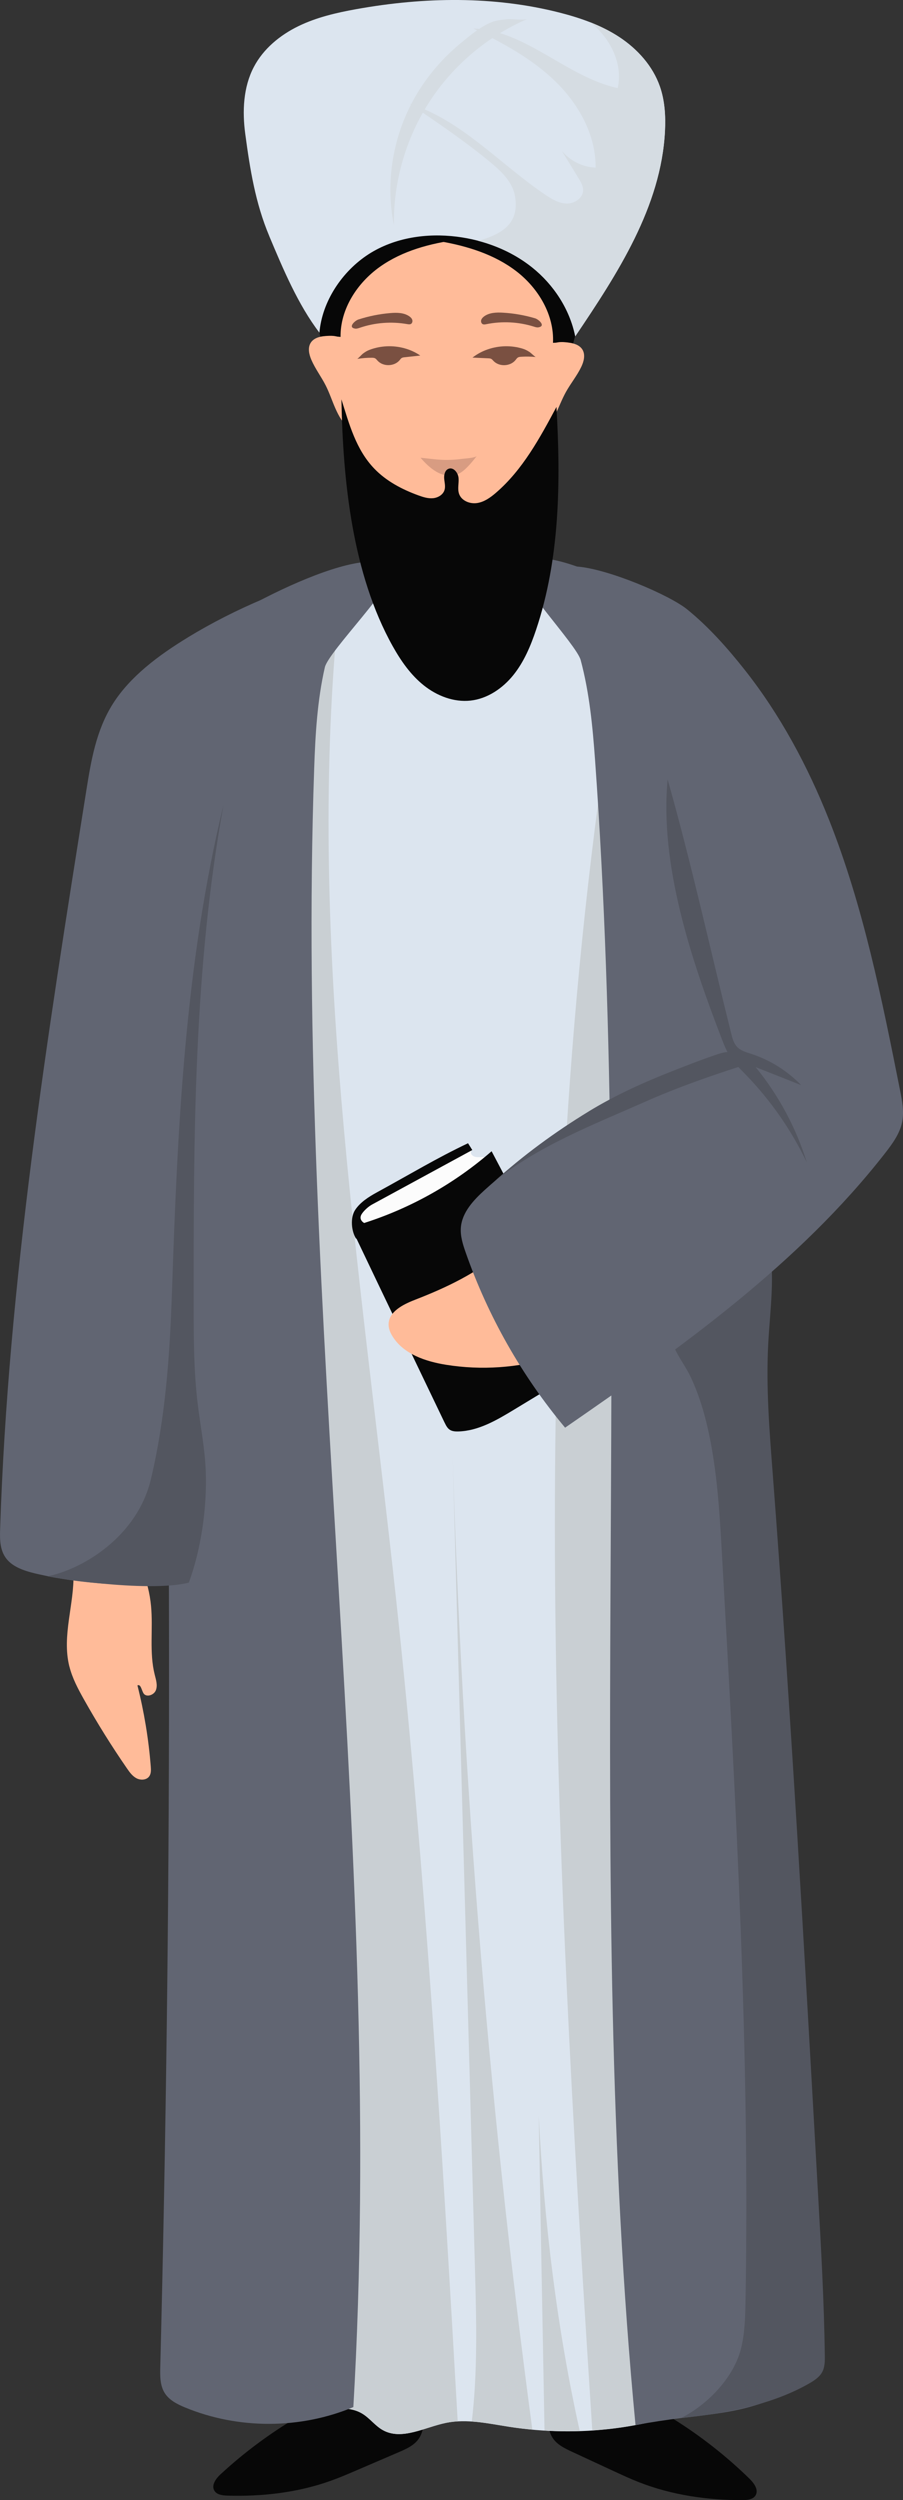 <svg xmlns="http://www.w3.org/2000/svg" width="390.49" height="1080" viewBox="0 0 390.49 1080"><rect x="0" y="0" width="390.49" height="1080" fill="#333333" stroke="none"/><g id="a"/><g id="b"><g id="c"><g id="d"><path d="M95.5 1068.7c-2.04 1.88-4.21 4.74-2.83 7.15 1.04 1.81 3.49 2.13 5.58 2.19 15.15.47 30.47-1.29 44.74-6.39 3.9-1.39 7.71-3.03 11.51-4.66 6-2.58 11.99-5.15 17.99-7.73 3.12-1.34 6.38-2.79 8.4-5.52 2.45-3.32 2.52-7.77 2.48-11.9-.02-2.27-.1-4.73-1.5-6.51-1.19-1.52-3.11-2.24-4.96-2.8-6.4-1.94-13.15-2.69-19.82-2.25-6.15.41-8.39 1.94-12.97 5.34-4.89 3.64-11.15 5.91-16.41 9.05-5.49 3.27-10.82 6.82-15.96 10.62-5.66 4.18-11.09 8.66-16.25 13.43z" fill="#070707"/><path d="M324.1 1070.74c1.99 1.94 4.08 4.85 2.62 7.22-1.09 1.78-3.55 2.03-5.64 2.03-15.15.04-30.42-2.15-44.55-7.65-3.86-1.5-7.62-3.25-11.38-4.99-5.92-2.74-11.84-5.49-17.76-8.23-3.08-1.43-6.3-2.97-8.24-5.76-2.36-3.39-2.3-7.84-2.15-11.97.08-2.27.23-4.72 1.69-6.47 1.23-1.48 3.17-2.15 5.04-2.66 6.45-1.76 13.22-2.32 19.88-1.69 6.14.58 8.33 2.17 12.81 5.71 4.79 3.77 10.98 6.22 16.15 9.51 5.39 3.43 10.62 7.12 15.65 11.06 5.54 4.34 10.84 8.97 15.87 13.88z" fill="#070707"/><path d="M30 719.84c1.25 5.04 3.73 9.69 6.27 14.22 5.74 10.21 11.95 20.17 18.61 29.81 1.15 1.67 2.38 3.39 4.18 4.32 1.8.93 4.33.78 5.49-.88.83-1.18.76-2.75.65-4.19-.93-11.83-2.86-23.57-5.77-35.07 1.46-.7 1.77 2.01 2.61 3.39 1.2 1.95 4.55.83 5.37-1.31.82-2.14.05-4.51-.51-6.73-2.41-9.61-.65-19.75-1.58-29.62-.51-5.45-1.85-10.81-3.96-15.86-2.16-5.17-5.36-10.23-10.34-12.81-4.63-2.39-10.41-1.93-14.89.61-6.69 3.8-4.56 7.3-4.36 13.86.41 13.44-5.1 26.89-1.79 40.26z" fill="#fb9"/><path d="M116.94 289.14c-5.97 18.64-2.37 38.83 1.28 58.06 8.82 46.5 17.64 93 26.45 139.49 1.81 9.52 3.91 19.63 10.66 26.58 7.68 7.9 19.48 9.82 30.41 11.22 9.99 1.29 20.46 2.45 29.89-1.1 19.07-7.18 26.31-29.94 30.39-49.9 10.4-50.85 16.19-102.64 17.29-154.53.25-11.91.15-24.3-5-35.03-14.99-31.21-52.23-27.64-80.94-28.98-25.63-1.2-51.56 6.48-60.43 34.19z" fill="#fb9"/><path d="M135.86 534.83c-1.64 16.87 5.74 33.24 13.91 48.09 1.68 3.06 3.49 6.19 6.31 8.24 2.77 2.01 6.23 2.77 9.61 3.34 13.28 2.26 26.92 2.38 40.24.36 16.34-2.48 33.64-9.41 41.12-24.14 5.19-10.21 4.71-22.3 3.31-33.66-1.59-12.95-5-27.05-15.64-34.61-5.31-3.77-11.83-5.42-18.28-6.37-28.76-4.25-77.03 2.26-80.58 38.76z" fill="#fb9"/><path d="M149.88 832.36c1.5 4.75 4.1 10.33 8.96 10.64 4.09.26 7.31-3.52 9.23-7.23 3.9-7.53 5.37-16.1 6.7-24.52 6.79-42.82 11.41-86 13.84-129.31 1.25-22.15 1.92-44.32 2.03-66.51.08-16.53 3.88-41.86-6.2-56.28-17.7-25.32-56.53-13.6-64.95 13.16-5.25 16.68-1.69 36.88-.88 54.03 1 21.04 2.32 42.06 4.27 63.03 4.51 48.4 12.34 96.67 27 142.99z" fill="#fb9"/><path d="M211.12 831.86c1.11 4.87 3.24 10.65 8.06 11.38 4.05.61 7.57-2.88 9.79-6.41 4.5-7.17 6.67-15.58 8.69-23.85 10.27-42.09 18.42-84.72 24.4-127.67 3.06-21.96 5.55-44.01 7.47-66.1 1.43-16.46 7.3-41.38-1.57-56.62-15.56-26.76-55.21-18.43-65.79 7.51-6.6 16.17-4.71 36.6-5.31 53.77-.73 21.05-1.14 42.12-.91 63.18.52 48.62 4.37 97.4 15.18 144.82z" fill="#fb9"/><path d="M160.37 263.58c20.1 6.36 41.47 9.69 62.67 9.76.87.0 1.86-.05 2.38-.6.38-.41.38-.98.37-1.51-.36-16.22-.73-32.44-1.09-48.66-.12-5.51-.25-11.02-.37-16.54-.07-3.1-.33-6.57-3.12-8.76-1.63-1.28-3.85-1.87-5.98-2.41-17.02-4.25-43.93-5.71-47.74 12.4-.94 4.45-1.1 58.22-7.12 56.31z" fill="#fb9"/><path d="M166.68 221.45c.01.37.03.76.2 1.11.3.63 1.03 1.05 1.73 1.42 16.15 8.55 35.84 10.72 54.64 10.72.47.0.98-.02 1.31-.28.32-.27.34-.69.34-1.07l.03-19.04c0-1.33.0-2.71-.67-3.94-.73-1.36-2.17-2.4-3.61-3.31-8.67-5.53-19.17-8.89-29.84-10.22-4.57-.57-9.21-.78-13.74-.3-1.99.21-4.01.57-5.67 1.45-7.9 4.18-4.96 16.86-4.71 23.48z" fill="#d89c82"/><path d="M142.65 115.88c-4.32 16.86-1.97 34.71 2.06 51.64 3.68 15.5 9.04 31.19 19.89 42.84 10.86 11.65 28.39 18.3 43.21 12.46 14.22-5.6 22.27-20.61 27.24-35.06 7.12-20.73 10.42-42.77 9.66-64.68-.32-9.24-1.53-18.92-6.91-26.44-2.89-4.03-6.83-7.21-11.04-9.83-31.77-19.81-74.34-9-84.1 29.07z" fill="#fb9"/><path d="M140.14 151.98c-2.51-10.09-5.04-20.31-5.08-30.71-.03-10.4 2.68-21.17 9.53-29 4.74-5.41 11.15-9.11 17.8-11.85 8.57-3.54 17.77-5.68 27.05-5.72 4.15-.02 8.81.64 11.36 3.92 1.78 2.29 2.12 5.36 2.38 8.25.33 3.6.67 7.2 1 10.8.08.88.16 1.79-.12 2.63-.77 2.3-3.67 2.93-6.08 3.25-11.92 1.57-23.94 4.76-33.74 11.73-9.8 6.97-17.11 18.23-16.97 30.26l-4.55-.44c-.53-.05 4.82 32.67 5.57 35.46-3.6-4.48-6.56-22.19-8.15-28.57z" fill="#070707"/><path d="M140.68 145.17c-2.4.15-5.01.86-6.3 2.88-1.38 2.15-.76 5.01.25 7.36 1.68 3.89 4.28 7.3 6.2 11.07 1.63 3.21 2.75 6.65 4.2 9.94 1.45 3.29 3.28 6.52 6.02 8.84.39.34 1 .65 1.39.31.22-.2.26-.52.27-.82.18-3.23.0-6.46-.25-9.69-.52-6.75-1.35-13.48-2.73-20.11-.51-2.47-.73-6.29-2.29-8.36-1.4-1.87-4.73-1.56-6.76-1.43z" fill="#fb9"/><path d="M246 154.81c2.9-9.99 5.81-20.1 6.25-30.49s-1.86-21.26-8.41-29.34c-4.53-5.59-10.8-9.53-17.33-12.53-8.43-3.87-17.54-6.36-26.81-6.75-4.15-.18-8.83.3-11.5 3.48-1.87 2.22-2.32 5.27-2.7 8.15-.47 3.59-.94 7.17-1.41 10.76-.12.88-.23 1.79.02 2.63.68 2.33 3.55 3.07 5.95 3.48 11.86 2.03 23.74 5.67 33.27 13.01 9.53 7.34 16.4 18.88 15.8 30.89 1.52-.09 3.04-.18 4.57-.27.53-.03-6.07 32.46-6.92 35.22 3.77-4.33 7.41-21.92 9.24-28.24z" fill="#070707"/><path d="M245.72 147.98c2.39.25 4.97 1.05 6.19 3.12 1.29 2.21.57 5.04-.53 7.34-1.82 3.82-4.56 7.13-6.62 10.83-1.75 3.14-3 6.54-4.58 9.77-1.57 3.24-3.53 6.39-6.36 8.61-.41.32-1.02.61-1.4.25-.21-.2-.23-.53-.24-.83-.05-3.23.25-6.46.62-9.67.78-6.72 1.87-13.42 3.49-20 .6-2.44.97-6.25 2.61-8.27 1.47-1.81 4.78-1.38 6.81-1.17z" fill="#fb9"/><path d="M181.76 153.59c-2.26.24-4.52.48-6.78.73-.45.05-.91.1-1.29.34-.34.22-.58.56-.83.88-2.31 2.83-7.2 2.94-9.64.22-.32-.36-.62-.76-1.05-.99-.41-.21-.88-.22-1.34-.23-2.14-.01-4.27.16-6.38.51.31-.05 2-1.92 2.44-2.25.95-.72 1.79-1.26 2.97-1.7 2.38-.9 4.9-1.4 7.44-1.51 5.08-.22 10.25 1.12 14.46 4.01z" fill="#7a5041"/><path d="M204.32 154.48c2.27.1 4.54.2 6.82.3.45.02.91.04 1.31.26.35.2.61.53.89.82 2.48 2.68 7.37 2.48 9.64-.38.3-.38.57-.8.98-1.05.39-.23.87-.28 1.32-.31 2.13-.14 4.27-.11 6.4.1-.32-.03-2.12-1.79-2.58-2.09-1-.65-1.86-1.14-3.07-1.51-2.43-.75-4.98-1.09-7.52-1.05-5.08.1-10.16 1.76-14.18 4.9z" fill="#7a5041"/><path d="M206.22 196.91c-1.28 1.7-2.63 3.34-4.12 4.85-1.31 1.32-2.76 2.57-4.5 3.22-2.89 1.08-6.21.35-8.89-1.2-2.6-1.51-4.92-3.76-6.85-6.05 3.83.37 7.65.98 11.53.95 2.16-.02 4.33-.18 6.47-.47 1.17-.16 5.64-.35 6.36-1.3z" fill="#d89c82"/><path d="M153.57 141.95c.68.11 1.37-.14 2.02-.36 6.56-2.24 13.69-2.78 20.52-1.58.53.09 1.1.19 1.57-.06.6-.32.8-1.13.6-1.77-.2-.65-.72-1.15-1.27-1.53-2.32-1.62-5.38-1.65-8.2-1.41-4.71.39-9.37 1.33-13.87 2.79-1.41.46-4.69 3.4-1.37 3.93z" fill="#7a5041"/><path d="M232.88 141.4c-.68.13-1.37-.1-2.03-.31-6.62-2.07-13.76-2.43-20.55-1.05-.52.11-1.1.22-1.57-.02-.6-.31-.83-1.11-.64-1.76.19-.65.69-1.16 1.23-1.57 2.28-1.68 5.33-1.78 8.16-1.62 4.72.27 9.41 1.09 13.94 2.44 1.42.42 4.78 3.28 1.47 3.89z" fill="#7a5041"/><path d="M99.12 281.89C87.81 298 85.5 318.62 84.54 338.28c-4.53 92.66 13.04 184.79 21.21 277.21 11.21 126.76 4.76 254.32 2.21 381.55-.35 17.44 3.1 39.92 20.15 43.64 9.48 2.07 20.35-3.04 28.64 2.02 3.19 1.95 5.47 5.18 8.73 7.02 8.27 4.67 18.21-1.25 27.52-3.12 8.97-1.8 18.2.33 27.24 1.73 30.11 4.67 61.66 1 89.37-11.69-12.65-30.21-15.01-63.59-16.95-96.28-11.41-192.37-13.7-385.29-6.85-577.87 1.27-35.62.77-76.38-25.99-99.92-39.34-34.61-130.59-23.55-160.7 19.34z" fill="#dce5ef"/><path d="M116.43 101.95c-5.99-14.24-8.31-28.75-10.37-44.09-1.32-9.79-.87-20.2 3.71-28.93 4.12-7.86 11.31-13.75 19.23-17.61 7.92-3.86 16.59-5.85 25.25-7.4 29.08-5.21 59.28-5.76 87.9 1.57 9.01 2.31 17.92 5.43 25.71 10.56 7.78 5.13 14.4 12.44 17.49 21.31 2.13 6.11 2.52 12.72 2.2 19.2-1.64 32.73-20.54 61.65-38.8 88.72-2.37-11.75-9.34-22.34-18.63-29.77-9.3-7.43-20.8-11.8-32.57-13.27-13.08-1.63-26.91.39-38.06 7.51-11.53 7.41-20.21 20.41-21.36 33.97-9.27-12.13-15.73-27.55-21.71-41.76z" fill="#dce5ef"/><path d="M285.36 37.36c-3.09-8.87-9.71-16.17-17.49-21.31-3.93-2.59-8.14-4.66-12.51-6.38 1.33 1.1 2.62 2.26 3.81 3.53 6.2 6.61 10.01 16.04 7.93 24.86-22.17-4.86-39.72-25-62.4-25.74 12.66 6.21 25.3 12.98 35.43 22.81 10.12 9.82 17.56 23.18 17.44 37.28-5.61-.21-11.08-2.93-14.64-7.28 2.43 3.98 4.87 7.96 7.3 11.94.96 1.58 1.96 3.27 1.93 5.12-.06 3.37-3.7 5.79-7.07 5.74-3.37-.06-6.43-1.89-9.23-3.77-19.66-13.24-36.17-32.2-58.76-39.37 11.89 8.04 23.81 16.1 34.88 25.24 4.78 3.94 9.67 8.57 10.72 14.67 2.12 12.36-6.24 16.48-15.77 19.36 8.41 2.22 16.4 6.01 23.21 11.46 9.3 7.43 16.26 18.02 18.63 29.77 18.26-27.07 37.16-55.99 38.8-88.72.32-6.48-.07-13.08-2.2-19.2z" fill="#d5dce2"/><path d="M178.08 44.47c-8.44 16.06-11.36 35.03-7.74 52.81-.26-18.79 5.18-37.63 15.42-53.39 10.24-15.76 25.24-28.39 42.51-35.79-2 .86-6.71-.05-9.08.22-2.26.26-4.51.42-6.6 1.26-4.86 1.94-9.62 5.96-13.61 9.27-8.54 7.08-15.74 15.8-20.9 25.62z" fill="#d5dce2"/><g><path d="M102.66 296.07l.16 6.97c2.73-5.18 5.4-10.4 7.92-15.69-2.69 2.91-5.38 5.81-8.07 8.72z" fill="#c9cfd3"/><path d="M156.75 1042.68c3.19 1.95 5.47 5.18 8.73 7.02 8.27 4.67 18.21-1.25 27.52-3.12 1.64-.33 3.28-.52 4.93-.62-6.77-118.78-13.92-237.58-26.72-355.86-15.48-143.02-39.26-286.85-24.47-429.95-19.4 50.16-23.69 104.69-27.77 158.32-3.64 47.83-7.28 95.77-10.36 143.76l-5.78-259.2c-5.67 10.74-11.74 21.26-18.08 31.64-.07 1.2-.13 2.4-.19 3.59-4.53 92.66 13.04 184.79 21.21 277.21 11.21 126.76 4.76 254.32 2.21 381.55-.35 17.44 3.1 39.92 20.15 43.64 9.48 2.07 20.35-3.04 28.64 2.02z" fill="#c9cfd3"/><path d="M250.71 1050.15c-9.94-44.72-15.4-90.43-17.75-136.21.84 45.33 1.67 90.66 2.51 135.99 5.07.31 10.16.38 15.24.22z" fill="#c9cfd3"/><path d="M204.02 1046.02c5.41.37 10.85 1.45 16.22 2.29 3.31.51 6.63.91 9.96 1.22-19.63-146.55-31.35-294.16-35.03-441.97 3.42 124.65 6.84 249.3 10.26 373.95.59 21.5 1.13 43.24-1.41 64.52z" fill="#c9cfd3"/><path d="M292.66 940.34c-11.41-192.37-13.7-385.29-6.85-577.87.51-14.22.73-29.26-.89-43.69-4.36-13.3-8.39-26.7-12.03-40.24-.94-1.61-1.94-3.18-3.01-4.71-44.78 255.43-30.45 517.01-13.75 776.05 18.45-1.21 36.67-5.57 53.48-13.26-12.65-30.21-15.01-63.59-16.95-96.28z" fill="#c9cfd3"/></g><path d="M82.98 278.77c-10.4 14.64-10.23 36.18-12.02 54.04-3.18 31.77-2.26 63.79-1.48 95.71 4.88 197.97 4.83 396.06-.17 594.03-.1 3.82-.13 7.89 1.89 11.13 1.95 3.14 5.47 4.9 8.89 6.31 23 9.47 49.76 9.41 72.71-.18 13.76-235.79-25.11-471.95-16.93-708 .5-14.57 1.35-29.31 4.61-43.56 1.57-6.86 31.79-37.02 28.81-42.02-9.13-15.3-79.39 22.79-86.31 32.54z" fill="#616572"/><path d="M304.82 276.78c10.93 14.24 14.97 32.52 17.42 50.31 4.36 31.63 4.64 63.66 5.04 95.59 2.49 198.01 9.93 395.97 22.3 593.61.24 3.81.42 7.88-1.47 11.19-1.84 3.21-5.29 5.1-8.65 6.64-22.63 10.32-35.37 7.93-64.64 13.46-22.53-235.11-.51-483.49-17.48-719.07-1.05-14.54-2.44-29.24-6.23-43.36-1.82-6.79-29.22-35.15-26.42-40.26 8.56-15.63 72.86 22.41 80.14 31.89z" fill="#616572"/><path d="M81.24 275.35c-12.9 7.84-25.03 17-32.4 28.63-7.31 11.54-9.47 24.72-11.53 37.62C20.43 447.56 3.53 553.73.05 660.62c-.15 4.66-.13 9.73 3.36 13.46 3.17 3.4 8.5 4.91 13.57 6.02 23.42 5.16 48.29 5.84 72 1.96.51-45.03-6.86-89.99-6.24-135.02.75-54.71 13.29-108.83 16.24-163.48 1.23-22.84.8-45.83 5.22-68.39 1.78-9.08 4.38-18.07 8.13-26.74 4.04-9.35 12.55-17.46 16.43-26.47 5.06-11.76-5.82-7.05-14.72-3.31-11.48 4.82-22.46 10.4-32.8 16.68z" fill="#616572"/><path d="M169.8 279.1c3.55 6.34 7.78 12.44 13.47 16.97 5.68 4.53 12.98 7.37 20.21 6.57 7.31-.81 13.86-5.27 18.48-10.99 4.62-5.72 7.52-12.63 9.86-19.6 10.32-30.74 10.67-63.89 8.82-96.27-7.18 13.41-14.61 27.13-26.14 37.06-2.4 2.07-5.09 4.01-8.22 4.47-3.13.46-6.75-1.01-7.77-4-.74-2.16-.02-4.54-.21-6.81-.19-2.28-2.2-4.82-4.33-4-1.54.59-2.02 2.57-1.89 4.22.13 1.65.63 3.34.15 4.93-.62 2.06-2.79 3.35-4.94 3.56-2.14.21-4.27-.46-6.29-1.19-7.08-2.57-13.94-6.16-19.15-11.59-7.94-8.25-10.87-19.34-14.21-29.93.65 35.27 4.71 75.37 22.17 106.62z" fill="#070707"/><path d="M74.36 558.3c2.36-70.7 5.61-141.91 22.31-210.65-12.96 71.02-12.96 143.68-12.92 215.88.0 14.19.02 28.43 1.7 42.52 1.18 9.85 3.17 19.63 3.53 29.55.57 15.55-1.96 33.49-7.31 48.05-17.98 4.58-62.08-2.55-61.01-2.76 15.07-3.04 38.69-17.05 44.61-41.96 6.28-26.43 8.18-53.64 9.08-80.63z" fill="#535660"/><g><path d="M204.46 499.26c.84.59 1.95.64 2.98.6 1.03-.04 2.1-.13 3.06.24.19.07.38.17.5.34.27.41-.04.95-.35 1.33-5.48 6.86-12.56 12.32-20.12 16.8-7.56 4.48-15.62 8.03-23.66 11.56-1.28.56-2.57 1.13-3.95 1.38-1.77.32-3.63.11-5.27-.62-2.41-1.07-4.4-3.57-3.98-6.17.31-1.95 1.82-3.46 3.34-4.71 8.72-7.19 19.88-10.53 30.17-15.21 5.81-2.65 11.21-6.12 16.97-8.82-.46 1.14-1 2.36.32 3.28z" fill="#fcfcfc"/><path d="M192.28 614.56c.55 1.14 1.14 2.34 2.19 3.04 1.06.71 2.41.79 3.69.76 8.73-.23 16.64-4.89 24.11-9.41 11.87-7.19 23.75-14.38 35.62-21.56-14.43-30.36-29.53-60.4-45.3-90.08-16.02 13.93-34.9 24.55-55.13 31-1.5-.93-2-2.31-1.08-3.81.92-1.5 2.94-3.32 4.49-4.16 14.46-7.85 28.91-15.71 43.37-23.56-.62-.98-1.23-1.95-1.85-2.93-13.72 6.52-24.45 13.05-39.44 21.24-3.51 1.92-7.22 4.27-9.4 7.62-2.11 3.25-1.69 9.15.52 12.5.0-.11.0-.23.01-.34 12.67 26.6 25.46 53.14 38.19 79.7z" fill="#070707"/></g><path d="M307.23 622.56c3.13 16.26 4.07 32.86 5 49.39 6.03 107.35 12.07 214.81 10.15 322.31-.12 6.84-.29 13.75-1.97 20.38-3.18 12.47-14.39 24.08-25.87 29.88 19.02-1.86 39.31-5.72 55.32-14.89 2.21-1.27 4.48-2.72 5.69-4.96 1.16-2.16 1.17-4.74 1.13-7.19-.32-23.35-1.63-46.67-2.94-69.98-5.84-103.79-11.68-207.58-19.61-311.23-1.42-18.5-2.9-37.06-1.93-55.59.78-14.87 3.12-29.93.21-44.53-11.36 8.3-40.2 20.75-42.58 36.3-1.26 8.22 5.5 15.31 8.79 22.27 4.17 8.8 6.77 18.32 8.61 27.86z" fill="#535660"/><path d="M179.36 561.52c-5.17 2-11.36 5.15-11.32 10.69.01 1.81.75 3.53 1.71 5.07 4.75 7.66 14.24 10.84 23.14 12.27 15.25 2.45 31.06 1.36 45.83-3.14 11.52-3.51 23.23-9.93 27.93-21.01 3.2-7.53 2.6-16.44-1.06-23.75-3.35-6.7-9.36-12.2-16.59-14.21-13.04-3.62-22.44 4.82-31.3 12.61-11.09 9.75-24.68 16.19-38.36 21.47z" fill="#fb9"/><path d="M358.47 354.04c14.9 37.54 22.87 77.41 30.76 117.02.89 4.48 1.78 9.09.9 13.57-1 5.03-4.14 9.34-7.29 13.39-37.53 48.14-88.24 84.02-138.47 118.7-18.73-22.39-33.38-48.18-43.01-75.73-1.21-3.46-2.35-7.05-2.07-10.7.51-6.57 5.46-11.84 10.33-16.26 28.42-25.81 64.56-43.01 102.52-48.77 2.32-.35 4.95-.85 6.18-2.84.9-1.45.78-3.29.62-5-3.29-36.19-7.75-72.27-13.38-108.18-5.55-35.43-57.89-58.37-56.11-104.51 13.44.96 40.04 12.29 47.73 18.53 9.22 7.48 17.36 16.63 24.71 25.91 15.48 19.53 27.4 41.76 36.58 64.88z" fill="#616572"/><path d="M311.98 448.42c1.08 2.81 2.19 5.63 3.83 8.15 1.85 2.84 4.31 5.21 6.67 7.64 10.79 11.12 19.76 24 26.44 37.98-4.65-14.99-12.21-29.06-22.14-41.21 6.55 2.59 13.1 5.17 19.65 7.76-5.93-6.15-13.39-10.82-21.51-13.47-2.2-.72-4.55-1.35-6.15-3.02-1.48-1.55-2.06-3.73-2.57-5.81-9.12-36.53-17.22-73.53-27.49-109.74-3.5 36.92 10.23 77.88 23.27 111.71z" fill="#535660"/><path d="M254.62 480.09c-14.71 8.97-28.29 18.93-41.09 30.46 19.29-15.63 42.71-24.55 65.41-34.6 14.37-6.36 28.71-11.34 43.62-16.09-4.05-4.73-5.58-6.61-11.63-4.65-6.6 2.14-13.11 4.72-19.57 7.24-12.66 4.95-25.12 10.54-36.74 17.63z" fill="#535660"/></g></g></g></svg>